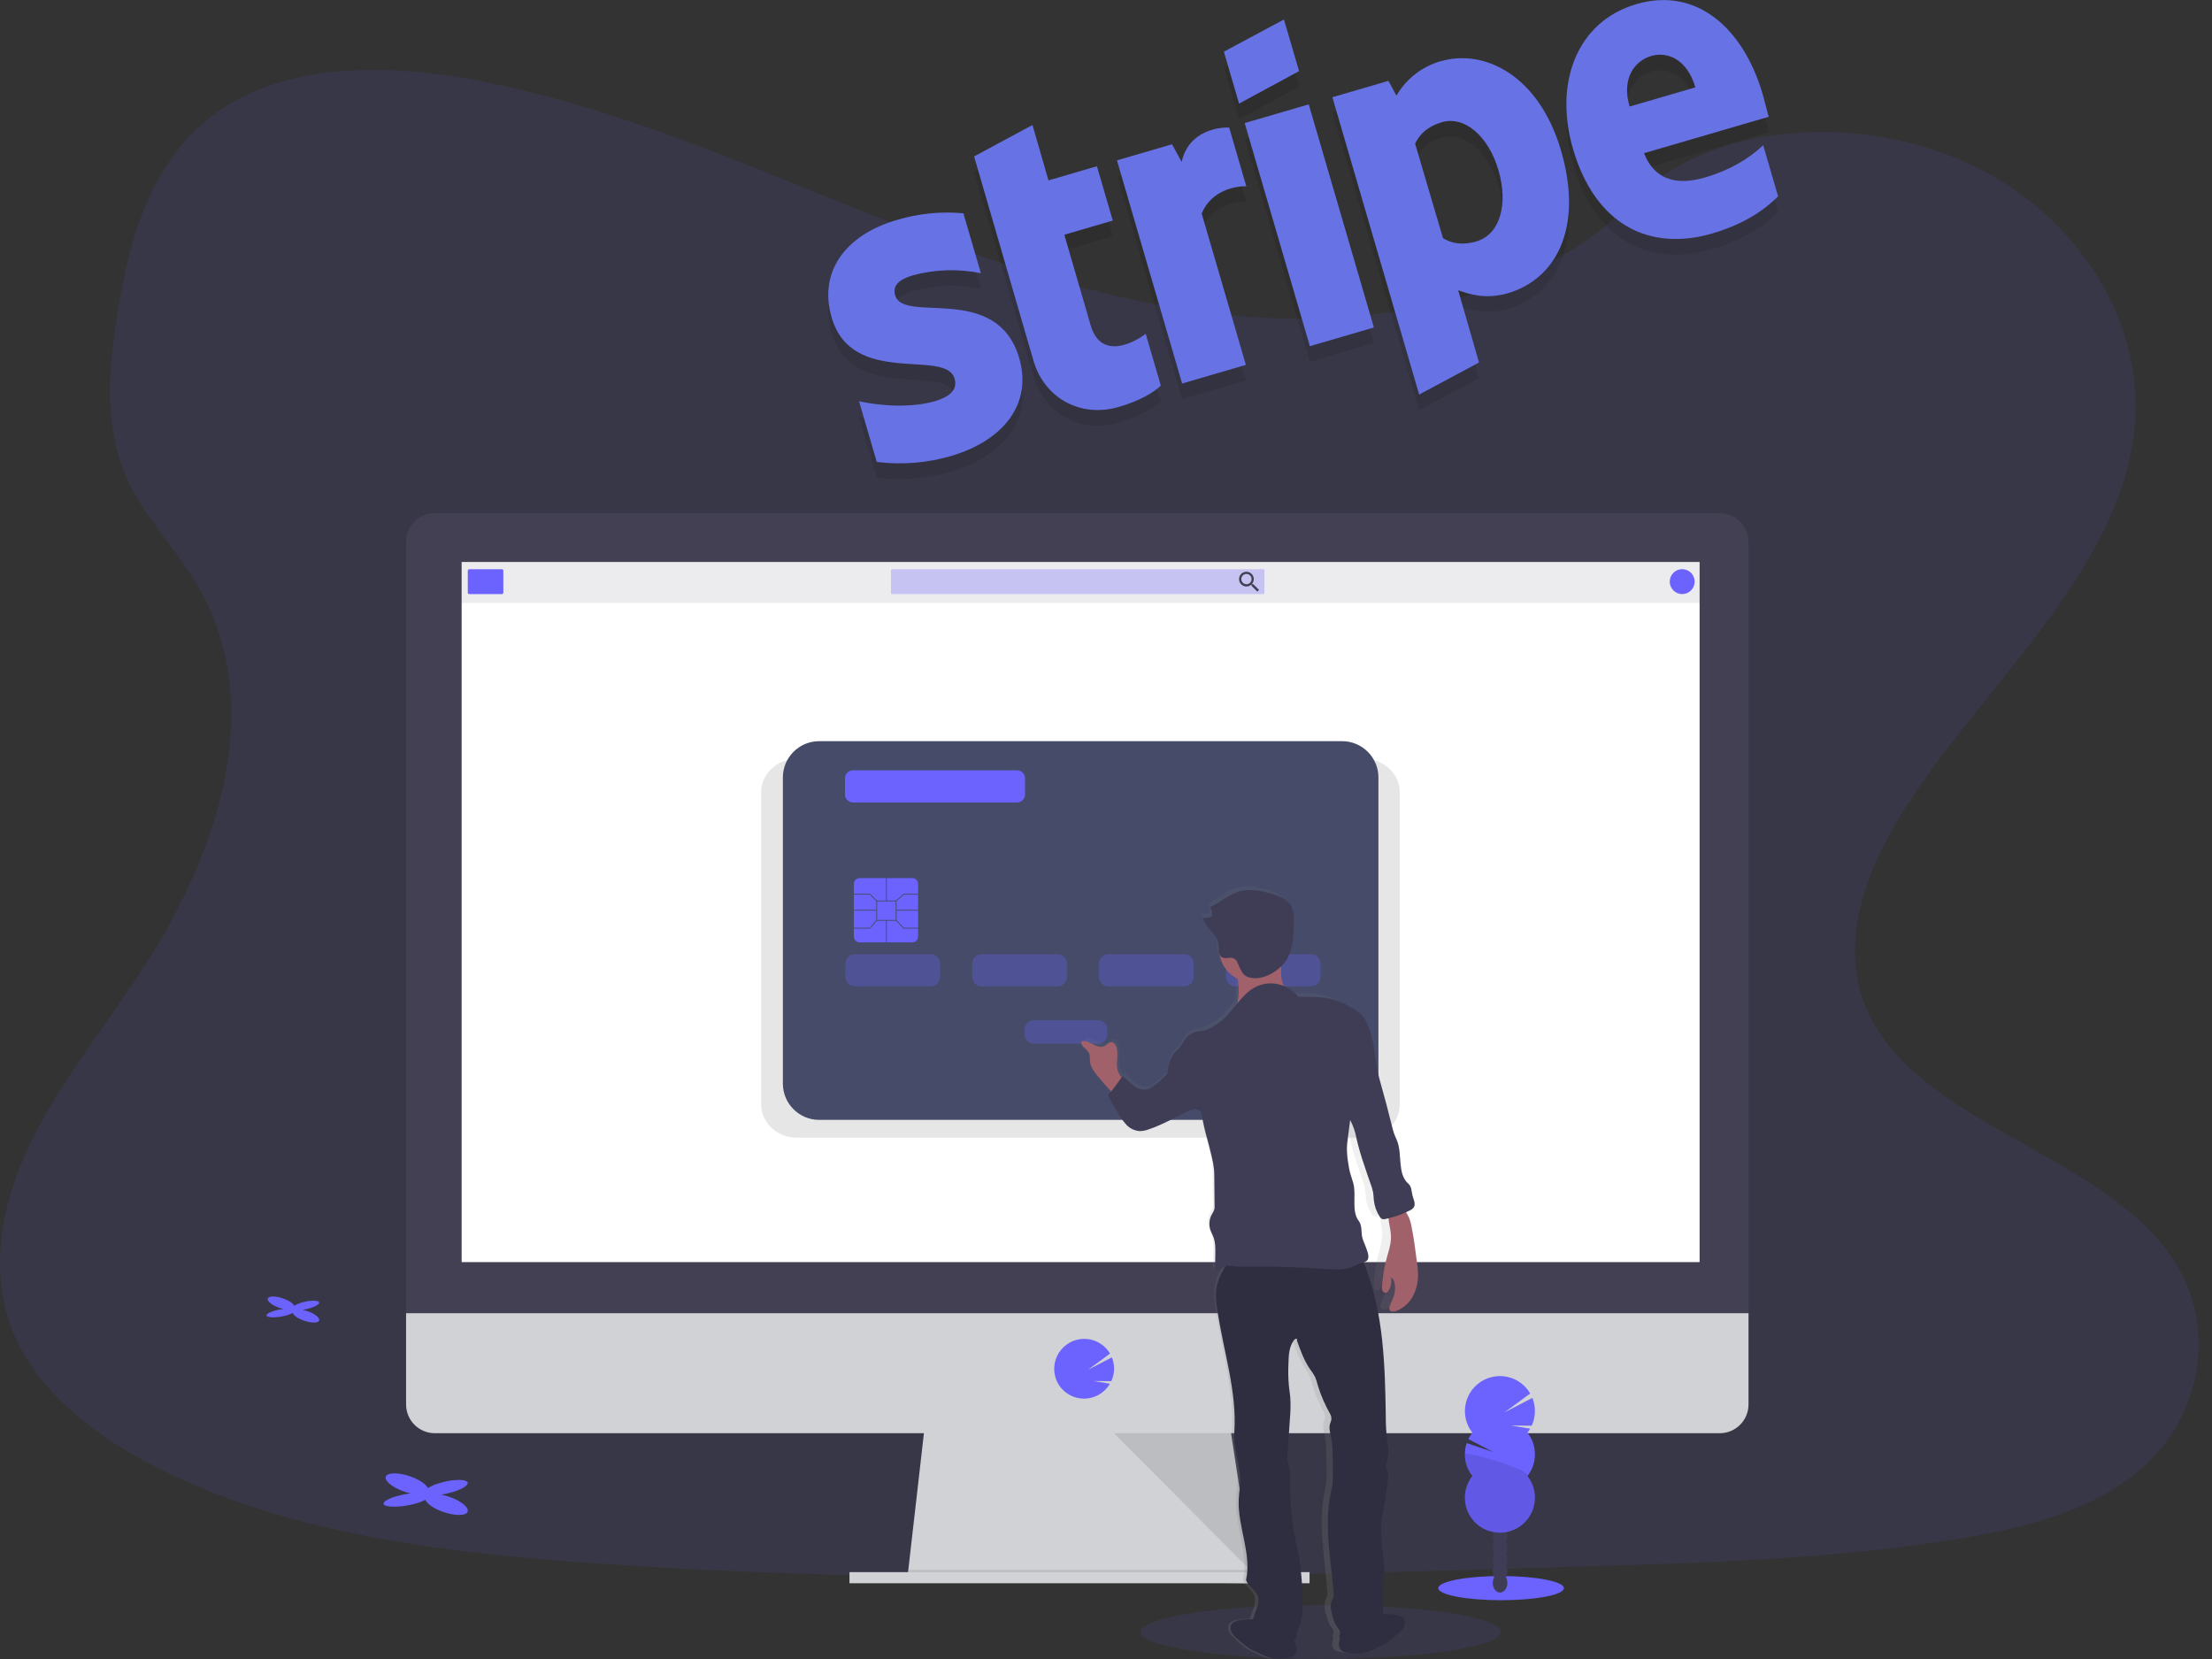 <svg width="120" height="90" viewBox="0 0 120 90" fill="none" xmlns="http://www.w3.org/2000/svg">
<rect x="0" y="0" width="120" height="90" fill="#333333" stroke="none"/>
<g clip-path="url(#clip0)">
<path opacity="0.1" d="M69.302 17.275C61.656 17.004 54.372 14.475 47.418 11.708C40.464 8.942 33.574 5.875 26.112 4.409C21.311 3.466 15.821 3.333 11.953 5.969C8.23 8.503 7.028 12.887 6.382 16.947C5.895 20.008 5.609 23.223 6.941 26.085C7.867 28.073 9.511 29.743 10.648 31.646C14.601 38.27 11.809 46.438 7.521 52.905C5.515 55.939 3.179 58.833 1.629 62.062C0.078 65.291 -0.64 68.992 0.717 72.286C2.062 75.552 5.267 78.004 8.739 79.729C15.791 83.234 24.102 84.237 32.205 84.804C50.144 86.062 68.178 85.517 86.164 84.972C92.82 84.77 99.505 84.566 106.054 83.511C109.689 82.925 113.443 81.997 116.082 79.752C119.433 76.902 120.264 72.082 118.018 68.511C114.255 62.522 103.84 61.036 101.207 54.606C99.758 51.067 101.246 47.126 103.352 43.839C107.87 36.799 115.442 30.623 115.841 22.575C116.116 17.048 112.475 11.513 106.847 8.898C100.946 6.154 92.766 6.502 88.412 11.039C83.93 15.718 76.054 17.516 69.302 17.275Z" fill="#6C63FF"/>
<path opacity="0.1" d="M48.562 16.872C48.404 16.333 48.786 15.996 49.519 15.782C50.725 15.457 51.99 15.417 53.213 15.666L52.263 12.415C51.046 12.302 49.818 12.426 48.647 12.78C45.839 13.599 44.399 15.611 45.114 18.058C46.224 21.883 51.301 19.735 51.784 21.381C51.97 22.014 51.478 22.387 50.703 22.613C49.555 22.948 47.95 22.906 46.602 22.613L47.564 25.905C48.909 26.073 50.273 25.965 51.575 25.588C54.453 24.744 56.015 22.745 55.292 20.269C54.075 16.152 49.019 18.423 48.566 16.873L48.562 16.872ZM56.012 7.626L52.845 9.33L56.066 20.414C56.664 22.462 58.639 23.521 60.687 22.923C61.822 22.593 62.587 22.143 62.974 21.762L62.155 18.954C61.765 19.263 59.764 20.537 59.167 18.489L57.74 13.579L60.368 12.812L59.508 9.864L56.879 10.632L56.012 7.626ZM64.104 9.631L63.583 8.672L60.595 9.545L64.129 21.651L67.588 20.641L65.193 12.437C65.698 11.133 67.138 10.923 67.611 10.951L66.683 7.768C66.192 7.731 64.484 7.9 64.104 9.632V9.631ZM67.526 7.52L70.999 6.507L74.533 18.611L71.06 19.625L67.526 7.527V7.52ZM67.22 6.464L70.474 4.704L69.654 1.901L66.395 3.648L67.22 6.472V6.464ZM78.151 4.164C77.141 4.455 76.282 5.126 75.755 6.036L75.324 5.23L72.281 6.119L76.99 22.249L80.235 20.511L79.106 16.591C79.709 16.803 80.592 17.104 81.809 16.749C84.285 16.026 85.959 13.371 84.679 8.989C83.493 4.978 80.573 3.462 78.151 4.169V4.164ZM80.104 13.939C79.288 14.178 78.719 14.029 78.282 13.766L76.769 8.637C77.012 8.131 77.429 7.709 78.219 7.476C79.477 7.107 80.761 8.264 81.29 10.077C81.831 11.93 81.377 13.56 80.104 13.936V13.939ZM95.621 5.944C94.587 2.403 92.055 0.109 88.777 1.066C85.498 2.024 84.307 5.404 85.333 8.918C86.549 13.079 89.512 14.494 92.89 13.509C94.537 13.029 95.673 12.291 96.46 11.491L95.653 8.724C94.849 9.47 93.858 10.075 92.486 10.475C91.144 10.866 89.817 10.744 89.188 9.155L95.951 7.18C95.899 7.001 95.716 6.273 95.62 5.941L95.621 5.944ZM88.403 6.625C87.946 5.062 88.711 4.133 89.583 3.88C90.427 3.634 91.516 4.022 91.972 5.585L88.403 6.625Z" fill="black"/>
<path d="M48.562 16.028C48.404 15.489 48.786 15.152 49.519 14.937C50.725 14.612 51.99 14.572 53.213 14.821L52.263 11.57C51.046 11.458 49.818 11.582 48.647 11.935C45.839 12.755 44.399 14.766 45.114 17.213C46.224 21.039 51.301 18.891 51.784 20.536C51.97 21.169 51.478 21.542 50.703 21.768C49.555 22.104 47.95 22.061 46.602 21.768L47.564 25.06C48.909 25.228 50.273 25.12 51.575 24.744C54.453 23.899 56.015 21.901 55.292 19.425C54.075 15.308 49.019 17.578 48.566 16.029L48.562 16.028ZM56.012 6.781L52.845 8.486L56.066 19.569C56.664 21.617 58.639 22.677 60.687 22.078C61.822 21.748 62.587 21.298 62.974 20.917L62.155 18.109C61.765 18.419 59.764 19.693 59.167 17.645L57.74 12.735L60.368 11.967L59.508 9.02L56.879 9.787L56.012 6.781ZM64.104 8.787L63.583 7.827L60.595 8.7L64.129 20.806L67.588 19.796L65.193 11.592C65.698 10.289 67.138 10.079 67.611 10.106L66.683 6.924C66.192 6.887 64.484 7.056 64.104 8.788V8.787ZM67.526 6.676L70.999 5.662L74.533 17.766L71.06 18.781L67.526 6.683V6.676ZM67.22 5.62L70.474 3.859L69.654 1.057L66.395 2.804L67.22 5.627V5.62ZM78.151 3.32C77.141 3.611 76.282 4.281 75.755 5.191L75.324 4.386L72.281 5.275L76.99 21.405L80.235 19.666L79.106 15.747C79.709 15.958 80.592 16.259 81.809 15.904C84.285 15.181 85.959 12.527 84.679 8.145C83.493 4.134 80.573 2.618 78.151 3.324V3.32ZM80.104 13.094C79.288 13.333 78.719 13.184 78.282 12.921L76.769 7.792C77.012 7.287 77.429 6.864 78.219 6.631C79.477 6.263 80.761 7.42 81.29 9.232C81.831 11.086 81.377 12.716 80.104 13.091V13.094ZM95.621 5.1C94.587 1.558 92.055 -0.736 88.777 0.222C85.498 1.179 84.307 4.559 85.333 8.073C86.549 12.234 89.512 13.65 92.89 12.665C94.537 12.184 95.673 11.447 96.46 10.647L95.653 7.88C94.849 8.625 93.858 9.231 92.486 9.63C91.144 10.022 89.817 9.899 89.188 8.311L95.951 6.336C95.899 6.156 95.716 5.429 95.62 5.096L95.621 5.1ZM88.403 5.78C87.946 4.217 88.711 3.288 89.583 3.036C90.427 2.79 91.516 3.177 91.972 4.741L88.403 5.78Z" fill="#6772E5"/>
<path opacity="0.1" d="M71.655 89.999C77.051 89.999 81.425 89.343 81.425 88.534C81.425 87.725 77.051 87.069 71.655 87.069C66.26 87.069 61.886 87.725 61.886 88.534C61.886 89.343 66.26 89.999 71.655 89.999Z" fill="#6C63FF"/>
<path d="M68.028 85.891L49.219 85.65L49.275 85.168L50.184 77.21H66.703L67.918 85.168L68.01 85.77L68.028 85.891Z" fill="#D0D2D5"/>
<path opacity="0.1" d="M68.01 85.77H58.624L49.219 85.65L49.275 85.168H67.918L68.01 85.77Z" fill="black"/>
<path d="M71.043 85.288H46.084V85.891H71.043V85.288Z" fill="#D0D2D5"/>
<path d="M94.856 29.413C94.857 29.207 94.817 29.003 94.739 28.812C94.661 28.621 94.547 28.447 94.402 28.301C94.257 28.154 94.084 28.038 93.894 27.958C93.704 27.878 93.5 27.836 93.293 27.835H23.592C23.176 27.838 22.777 28.005 22.484 28.301C22.191 28.597 22.028 28.997 22.03 29.413V71.664H94.856V29.413Z" fill="#444053"/>
<path d="M22.03 71.242V76.19C22.03 76.604 22.194 77.002 22.487 77.295C22.78 77.588 23.178 77.752 23.592 77.752H93.293C93.499 77.752 93.702 77.712 93.891 77.634C94.081 77.555 94.253 77.44 94.398 77.295C94.543 77.15 94.659 76.978 94.737 76.788C94.816 76.598 94.856 76.395 94.856 76.19V71.242H22.03Z" fill="#D0D2D5"/>
<path d="M92.203 30.488H25.044V68.469H92.203V30.488Z" fill="white"/>
<path d="M58.805 75.876C59.051 75.876 59.295 75.82 59.517 75.712C59.738 75.604 59.933 75.448 60.085 75.254C60.132 75.195 60.174 75.132 60.212 75.067L59.323 74.919L60.289 74.927C60.382 74.725 60.432 74.507 60.437 74.285C60.443 74.063 60.403 73.842 60.319 73.637L59.024 74.309L60.219 73.431C60.106 73.24 59.955 73.074 59.775 72.944C59.596 72.813 59.391 72.721 59.175 72.672C58.958 72.624 58.734 72.62 58.516 72.661C58.297 72.703 58.09 72.788 57.906 72.913C57.722 73.037 57.566 73.198 57.447 73.385C57.327 73.572 57.247 73.782 57.212 74.001C57.177 74.22 57.186 74.444 57.241 74.66C57.295 74.875 57.393 75.077 57.529 75.253C57.681 75.446 57.874 75.603 58.095 75.71C58.316 75.818 58.559 75.875 58.805 75.876Z" fill="#6C63FF"/>
<path opacity="0.1" d="M60.432 77.752L67.936 85.288L66.785 77.752H60.432Z" fill="black"/>
<path opacity="0.1" d="M92.223 30.492H24.992V32.711H92.223V30.492Z" fill="#444053"/>
<path d="M27.224 30.879H25.459C25.414 30.879 25.377 30.916 25.377 30.961V32.146C25.377 32.192 25.414 32.229 25.459 32.229H27.224C27.27 32.229 27.306 32.192 27.306 32.146V30.961C27.306 30.916 27.27 30.879 27.224 30.879Z" fill="#6C63FF"/>
<path opacity="0.3" d="M68.53 30.879H48.396C48.362 30.879 48.335 30.906 48.335 30.94V32.167C48.335 32.201 48.362 32.229 48.396 32.229H68.53C68.564 32.229 68.591 32.201 68.591 32.167V30.94C68.591 30.906 68.564 30.879 68.53 30.879Z" fill="#6C63FF"/>
<path d="M67.989 31.692H67.94L67.922 31.678C67.983 31.604 68.017 31.511 68.018 31.415C68.017 31.336 67.993 31.258 67.949 31.193C67.905 31.127 67.842 31.076 67.769 31.047C67.696 31.017 67.615 31.009 67.538 31.025C67.46 31.041 67.389 31.079 67.333 31.136C67.278 31.192 67.24 31.263 67.225 31.341C67.21 31.419 67.218 31.499 67.249 31.572C67.28 31.645 67.331 31.707 67.397 31.751C67.463 31.794 67.541 31.817 67.62 31.817C67.715 31.816 67.808 31.782 67.882 31.721L67.9 31.736V31.785L68.209 32.095L68.301 32.002L67.989 31.692ZM67.62 31.692C67.565 31.693 67.511 31.676 67.465 31.646C67.419 31.615 67.383 31.572 67.362 31.521C67.34 31.47 67.335 31.414 67.345 31.36C67.356 31.305 67.383 31.256 67.422 31.217C67.461 31.178 67.51 31.151 67.565 31.14C67.619 31.13 67.675 31.135 67.726 31.157C67.777 31.178 67.82 31.214 67.851 31.26C67.882 31.306 67.898 31.36 67.897 31.415C67.898 31.451 67.891 31.488 67.877 31.521C67.863 31.555 67.843 31.586 67.817 31.612C67.791 31.638 67.76 31.658 67.726 31.672C67.693 31.686 67.656 31.693 67.62 31.692Z" fill="#444053"/>
<path d="M91.258 32.229C91.631 32.229 91.934 31.926 91.934 31.553C91.934 31.18 91.631 30.877 91.258 30.877C90.885 30.877 90.583 31.18 90.583 31.553C90.583 31.926 90.885 32.229 91.258 32.229Z" fill="#6C63FF"/>
<path opacity="0.1" d="M74.005 41.173H43.224C42.157 41.173 41.293 41.979 41.293 42.973V59.917C41.293 60.912 42.157 61.718 43.224 61.718H74.005C75.071 61.718 75.936 60.912 75.936 59.917V42.973C75.936 41.979 75.071 41.173 74.005 41.173Z" fill="black"/>
<path d="M72.808 40.208H44.441C43.352 40.208 42.47 41.09 42.47 42.178V58.783C42.47 59.871 43.352 60.753 44.441 60.753H72.808C73.896 60.753 74.779 59.871 74.779 58.783V42.178C74.779 41.09 73.896 40.208 72.808 40.208Z" fill="#454B69"/>
<path opacity="0.3" d="M50.493 51.764H46.37C46.09 51.764 45.863 51.991 45.863 52.271V53C45.863 53.28 46.09 53.507 46.37 53.507H50.493C50.773 53.507 51 53.28 51 53V52.271C51 51.991 50.773 51.764 50.493 51.764Z" fill="#6C63FF"/>
<path opacity="0.3" d="M57.372 51.764H53.249C52.969 51.764 52.743 51.991 52.743 52.271V53C52.743 53.28 52.969 53.507 53.249 53.507H57.372C57.652 53.507 57.879 53.28 57.879 53V52.271C57.879 51.991 57.652 51.764 57.372 51.764Z" fill="#6C63FF"/>
<path opacity="0.3" d="M59.573 55.341H56.092C55.812 55.341 55.585 55.568 55.585 55.848V56.118C55.585 56.398 55.812 56.625 56.092 56.625H59.573C59.853 56.625 60.08 56.398 60.08 56.118V55.848C60.08 55.568 59.853 55.341 59.573 55.341Z" fill="#6C63FF"/>
<path opacity="0.3" d="M64.251 51.764H60.128C59.849 51.764 59.622 51.991 59.622 52.271V53C59.622 53.28 59.849 53.507 60.128 53.507H64.251C64.531 53.507 64.758 53.28 64.758 53V52.271C64.758 51.991 64.531 51.764 64.251 51.764Z" fill="#6C63FF"/>
<path opacity="0.3" d="M71.131 51.764H67.007C66.728 51.764 66.501 51.991 66.501 52.271V53C66.501 53.28 66.728 53.507 67.007 53.507H71.131C71.41 53.507 71.637 53.28 71.637 53V52.271C71.637 51.991 71.41 51.764 71.131 51.764Z" fill="#6C63FF"/>
<path d="M49.496 47.637H46.633C46.461 47.637 46.322 47.776 46.322 47.948V50.811C46.322 50.983 46.461 51.122 46.633 51.122H49.496C49.668 51.122 49.807 50.983 49.807 50.811V47.948C49.807 47.776 49.668 47.637 49.496 47.637Z" fill="#6C63FF"/>
<path d="M48.638 49.953H47.538V48.853H48.638V49.953ZM47.582 49.907H48.591V48.898H47.582V49.907Z" fill="#454B69"/>
<path d="M48.11 47.637H48.064V48.875H48.11V47.637Z" fill="#454B69"/>
<path d="M48.11 49.929H48.064V51.122H48.11V49.929Z" fill="#454B69"/>
<path d="M47.56 49.356H46.322V49.402H47.56V49.356Z" fill="#454B69"/>
<path d="M49.808 49.356H48.615V49.402H49.808V49.356Z" fill="#454B69"/>
<path d="M47.544 48.892L47.184 48.534H46.322V48.487H47.203L47.577 48.859L47.544 48.892Z" fill="#454B69"/>
<path d="M48.63 48.892L48.599 48.858L49.019 48.487H49.807V48.534H49.036L48.63 48.892Z" fill="#454B69"/>
<path d="M47.204 50.376H46.322V50.33H47.183L47.543 49.915L47.578 49.945L47.204 50.376Z" fill="#454B69"/>
<path d="M49.807 50.376H49.017L48.598 49.946L48.631 49.914L49.038 50.33H49.807V50.376Z" fill="#454B69"/>
<path d="M55.176 41.79H46.273C46.034 41.79 45.84 41.984 45.84 42.223V43.1C45.84 43.339 46.034 43.533 46.273 43.533H55.176C55.415 43.533 55.608 43.339 55.608 43.1V42.223C55.608 41.984 55.415 41.79 55.176 41.79Z" fill="#6C63FF"/>
<path d="M76.401 68.929C76.395 68.747 76.373 68.566 76.35 68.385C76.269 67.707 76.186 67.03 76.054 66.362C76.031 66.231 75.995 66.103 75.948 65.979C75.901 65.862 75.835 65.754 75.786 65.638C75.786 65.634 75.786 65.63 75.786 65.626C75.847 65.596 75.907 65.567 75.966 65.535C76.009 65.513 76.05 65.488 76.089 65.46C76.128 65.432 76.16 65.396 76.185 65.354C76.29 65.169 76.172 64.932 76.118 64.721C76.061 64.494 76.074 64.222 75.907 64.07C75.312 63.542 75.607 62.465 75.31 61.709C75.257 61.578 75.197 61.448 75.151 61.313C75.117 61.207 75.092 61.102 75.067 60.996C74.856 60.116 74.633 59.241 74.4 58.369C74.154 57.465 74.18 56.523 73.872 55.641C73.814 55.458 73.738 55.281 73.645 55.113C73.542 54.938 73.402 54.787 73.235 54.671C72.786 54.361 72.333 54.096 71.805 53.983C71.277 53.87 70.707 53.888 70.169 53.89C69.976 53.622 69.711 53.416 69.405 53.294L69.395 53.266C69.352 53.159 69.319 53.049 69.296 52.936C69.279 52.824 69.27 52.711 69.27 52.598C69.27 52.477 69.264 52.354 69.261 52.233L69.291 52.204C69.361 52.13 69.426 52.05 69.485 51.966C69.541 51.886 69.591 51.801 69.633 51.713C69.68 51.613 69.72 51.51 69.753 51.404C69.817 51.19 69.861 50.971 69.883 50.748C69.911 50.488 69.92 50.221 69.927 49.96C69.927 49.907 69.927 49.854 69.927 49.801V49.761C69.927 49.719 69.927 49.678 69.927 49.637V49.623C69.936 49.354 69.868 49.087 69.731 48.855C69.54 48.57 69.213 48.433 68.897 48.319C68.264 48.099 67.568 47.954 66.942 48.19C66.445 48.378 66.048 48.787 65.557 48.995C65.569 49.014 65.579 49.033 65.588 49.053C65.588 49.056 65.588 49.059 65.588 49.062C65.596 49.081 65.604 49.099 65.61 49.118C65.626 49.16 65.638 49.205 65.645 49.25C65.659 49.335 65.659 49.422 65.645 49.507C65.497 49.574 65.333 49.598 65.172 49.577C65.233 49.776 65.334 49.96 65.47 50.117C65.513 50.172 65.558 50.223 65.602 50.281L65.668 50.363C65.781 50.496 65.873 50.645 65.942 50.806C65.966 50.869 65.984 50.935 65.993 51.003C66.013 51.137 66.008 51.291 66.026 51.425C66.033 51.483 66.047 51.539 66.069 51.593C66.11 51.871 66.216 52.136 66.379 52.364C66.542 52.593 66.757 52.78 67.007 52.909C67.075 53.327 67.075 53.752 67.007 54.17C67.007 54.193 66.998 54.216 66.993 54.239C66.706 54.601 66.43 54.983 66.077 55.266C65.916 55.392 65.744 55.503 65.562 55.598C65.456 55.659 65.342 55.706 65.224 55.738C65.091 55.769 64.951 55.765 64.819 55.797C64.564 55.878 64.35 56.053 64.219 56.286C64.152 56.409 64.078 56.528 63.997 56.643C63.923 56.735 63.83 56.81 63.752 56.897C63.469 57.214 63.392 57.672 63.33 58.101C63.11 58.344 62.869 58.566 62.609 58.767C62.528 58.831 62.437 58.883 62.341 58.922C62.092 59.005 61.818 58.899 61.602 58.738C61.386 58.578 61.217 58.367 61.008 58.202L60.953 58.283C60.937 58.268 60.923 58.251 60.91 58.234C60.824 58.113 60.764 57.975 60.735 57.83C60.659 57.441 60.803 57.024 60.691 56.645C60.65 56.508 60.551 56.366 60.413 56.369C60.276 56.373 60.191 56.51 60.072 56.574C59.883 56.68 59.65 56.584 59.462 56.479C59.275 56.375 59.06 56.258 58.854 56.32C58.85 56.388 58.863 56.456 58.89 56.518C58.917 56.581 58.959 56.636 59.012 56.679C59.118 56.763 59.205 56.868 59.267 56.988C59.298 57.119 59.31 57.254 59.302 57.388C59.323 57.696 59.513 57.961 59.697 58.202C59.925 58.494 60.163 58.778 60.412 59.053C60.383 59.105 60.336 59.146 60.279 59.168C60.265 59.218 60.265 59.271 60.279 59.321C60.29 59.355 60.303 59.389 60.319 59.421C60.344 59.471 60.373 59.519 60.399 59.565L60.769 60.216L60.829 60.322C60.855 60.366 60.88 60.408 60.906 60.451C60.994 60.603 61.097 60.745 61.216 60.873C61.275 60.935 61.34 60.991 61.41 61.04C61.456 61.073 61.504 61.102 61.554 61.127C61.625 61.163 61.7 61.189 61.778 61.204C61.816 61.212 61.855 61.217 61.894 61.219C61.935 61.222 61.975 61.222 62.016 61.219C62.138 61.202 62.257 61.171 62.371 61.127C63.078 60.879 63.726 60.483 64.397 60.146C64.49 60.095 64.589 60.056 64.692 60.032C64.726 60.026 64.762 60.023 64.797 60.024C64.833 60.025 64.869 60.031 64.903 60.042C64.936 60.053 64.969 60.069 64.998 60.089C65.057 60.129 65.098 60.19 65.113 60.26C65.133 60.366 65.152 60.464 65.171 60.565C65.19 60.667 65.211 60.768 65.232 60.869C65.274 61.071 65.32 61.273 65.373 61.472C65.401 61.578 65.428 61.69 65.456 61.799C65.523 62.067 65.59 62.338 65.651 62.608C65.67 62.692 65.688 62.778 65.705 62.862C65.736 63.012 65.759 63.164 65.773 63.317C65.773 63.321 65.773 63.324 65.773 63.328C65.783 63.461 65.784 63.593 65.785 63.726V64.143L65.796 65.373C65.796 65.551 65.701 65.662 65.626 65.821C65.611 65.854 65.597 65.888 65.586 65.921C65.572 65.964 65.56 66.008 65.551 66.052C65.551 66.066 65.545 66.081 65.542 66.094C65.54 66.108 65.542 66.127 65.536 66.143C65.53 66.159 65.536 66.175 65.531 66.189C65.526 66.204 65.531 66.221 65.531 66.236C65.531 66.251 65.531 66.27 65.531 66.287C65.531 66.303 65.531 66.316 65.531 66.33C65.531 66.344 65.531 66.367 65.531 66.385C65.531 66.403 65.531 66.411 65.531 66.424C65.531 66.436 65.538 66.465 65.541 66.486L65.548 66.518C65.555 66.548 65.562 66.579 65.573 66.609C65.594 66.673 65.621 66.735 65.648 66.796C65.675 66.858 65.703 66.92 65.726 66.983C65.741 67.023 65.754 67.064 65.764 67.106C65.767 67.115 65.769 67.124 65.77 67.134C65.779 67.167 65.786 67.2 65.793 67.233V67.257C65.799 67.293 65.804 67.329 65.808 67.362C65.809 67.366 65.809 67.371 65.808 67.375C65.808 67.416 65.817 67.457 65.819 67.498C65.829 67.648 65.826 67.801 65.819 67.952L65.806 68.704V68.727C65.805 68.75 65.81 68.774 65.821 68.794C65.829 68.806 65.839 68.816 65.852 68.823C65.864 68.829 65.878 68.833 65.892 68.832C65.945 68.829 65.996 68.809 66.039 68.775L66.374 68.532H66.395C66.13 68.966 65.918 69.444 65.877 69.954C65.861 70.29 65.883 70.628 65.942 70.96C66.251 73.176 66.979 75.413 66.826 77.651C66.766 78.532 67.131 79.391 67.129 80.274C67.129 80.617 67.071 80.957 67.056 81.299C66.992 82.768 67.741 84.254 67.436 85.69C67.542 86.047 67.942 86.237 68.055 86.591C68.15 86.892 68.013 87.212 67.902 87.507C67.862 87.609 67.831 87.715 67.81 87.823C67.503 87.823 67.162 87.83 66.957 87.915C66.9 87.934 66.845 87.956 66.791 87.983C66.602 88.096 66.59 88.405 66.709 88.592C66.828 88.779 67.498 89.375 67.695 89.473L68.124 89.684C68.355 89.815 68.604 89.909 68.863 89.963C69.081 89.987 69.302 89.983 69.519 89.95C69.687 89.932 69.872 89.905 69.981 89.768C70.134 89.573 70.056 89.258 69.952 88.977C69.99 88.946 70.02 88.906 70.038 88.86C70.057 88.786 70.066 88.711 70.067 88.635C70.098 88.488 70.148 88.346 70.216 88.213C70.393 87.783 70.385 87.3 70.375 86.832C70.377 86.072 70.325 85.312 70.219 84.559C70.166 84.243 70.094 83.926 70.033 83.609C69.808 82.463 69.711 81.294 69.745 80.126C69.749 79.842 69.709 79.56 69.627 79.288C69.593 79.131 69.584 78.97 69.6 78.81L69.727 76.877C69.763 76.484 69.769 76.089 69.745 75.695C69.727 75.484 69.692 75.273 69.671 75.061C69.639 74.659 69.632 74.255 69.651 73.852C69.662 73.418 69.682 72.952 69.93 72.604C69.943 72.582 69.96 72.562 69.98 72.546C70.001 72.531 70.024 72.519 70.049 72.512C70.099 72.505 70.114 72.573 70.095 72.618C70.121 72.698 70.149 72.777 70.176 72.857C70.185 72.881 70.192 72.903 70.201 72.925C70.214 72.966 70.229 73.007 70.244 73.049C70.259 73.09 70.265 73.106 70.275 73.134L70.316 73.24C70.327 73.271 70.34 73.302 70.352 73.332C70.363 73.363 70.378 73.399 70.392 73.432C70.406 73.464 70.419 73.497 70.434 73.53C70.449 73.563 70.459 73.59 70.473 73.621L70.524 73.726C70.536 73.753 70.549 73.78 70.563 73.806C70.576 73.833 70.604 73.883 70.625 73.921C70.637 73.944 70.648 73.966 70.661 73.987C70.695 74.046 70.73 74.103 70.766 74.16C70.838 74.266 70.915 74.371 70.978 74.484C71 74.521 71.019 74.56 71.037 74.599C71.095 74.745 71.141 74.895 71.175 75.049C71.212 75.188 71.255 75.324 71.303 75.458C71.35 75.592 71.408 75.727 71.46 75.857C71.489 75.923 71.518 75.988 71.548 76.053C71.636 76.248 71.732 76.44 71.829 76.63C71.847 76.664 71.86 76.699 71.87 76.736C71.874 76.753 71.878 76.771 71.881 76.789C71.885 76.825 71.885 76.86 71.881 76.895C71.88 76.917 71.877 76.939 71.873 76.96C71.866 76.993 71.857 77.025 71.844 77.055C71.714 77.352 71.819 77.644 71.876 77.936C71.926 78.243 71.95 78.554 71.948 78.865C71.948 78.97 71.948 79.076 71.957 79.174C71.957 79.303 71.957 79.43 71.965 79.559C71.972 79.688 71.965 79.836 71.972 79.974C71.974 80.113 71.969 80.251 71.955 80.389C71.955 80.438 71.942 80.485 71.935 80.532C71.912 80.675 71.879 80.816 71.85 80.955C71.745 81.511 71.696 82.077 71.705 82.644C71.705 82.871 71.712 83.099 71.727 83.327C71.74 83.556 71.758 83.784 71.778 84.013C71.788 84.138 71.801 84.264 71.814 84.389C71.835 84.607 71.858 84.824 71.881 85.042C71.904 85.259 71.93 85.499 71.952 85.726C71.974 85.953 71.994 86.18 72.01 86.406C72.02 86.518 71.996 86.63 71.942 86.729C71.921 86.768 71.903 86.809 71.89 86.851C71.88 86.88 71.872 86.91 71.866 86.941C71.86 86.976 71.856 87.011 71.854 87.046C71.851 87.121 71.855 87.195 71.866 87.268C71.872 87.305 71.878 87.34 71.885 87.374C71.901 87.447 71.92 87.519 71.939 87.591C71.983 87.79 72.054 87.982 72.15 88.161C72.171 88.198 72.194 88.233 72.22 88.267C72.227 88.277 72.236 88.287 72.244 88.297C72.266 88.323 72.286 88.349 72.304 88.377C72.313 88.391 72.32 88.404 72.327 88.419C72.348 88.477 72.353 88.54 72.339 88.601C72.328 88.665 72.305 88.728 72.289 88.788L72.344 88.796C72.266 89.039 72.231 89.29 72.36 89.453C72.466 89.59 72.655 89.618 72.823 89.636C73.04 89.669 73.26 89.674 73.478 89.649C73.737 89.595 73.987 89.501 74.217 89.371L74.647 89.16C74.843 89.061 75.512 88.469 75.632 88.277C75.751 88.085 75.737 87.782 75.55 87.669C75.497 87.642 75.442 87.619 75.385 87.601C75.195 87.521 74.887 87.514 74.6 87.51C74.585 87.404 74.577 87.289 74.573 87.18C74.554 86.776 74.561 86.372 74.596 85.969C74.62 85.683 74.657 85.398 74.654 85.112C74.654 84.729 74.575 84.352 74.534 83.972C74.493 83.591 74.488 83.22 74.482 82.844C74.473 82.291 74.635 81.764 74.706 81.218L74.829 80.256C74.85 80.139 74.853 80.02 74.838 79.902C74.819 79.797 74.77 79.691 74.75 79.586C74.707 79.346 74.816 79.109 74.849 78.867C74.888 78.589 74.828 78.307 74.789 78.029C74.738 77.589 74.714 77.146 74.716 76.703C74.678 73.98 74.601 71.195 73.681 68.647C73.644 68.541 73.604 68.436 73.563 68.338C73.581 68.332 73.6 68.326 73.618 68.32C73.646 68.309 73.674 68.295 73.699 68.277C73.71 68.27 73.721 68.263 73.731 68.254C73.76 68.225 73.781 68.188 73.793 68.148C73.805 68.11 73.812 68.07 73.812 68.029C73.811 67.958 73.8 67.887 73.781 67.818L73.769 67.775C73.747 67.703 73.724 67.632 73.7 67.564C73.677 67.495 73.651 67.429 73.625 67.361C73.57 67.236 73.525 67.106 73.492 66.974C73.427 66.674 73.492 66.328 73.311 66.084C72.912 65.537 73.194 64.697 73.028 64.031C72.973 63.82 72.892 63.608 72.842 63.397C72.81 63.262 72.79 63.124 72.77 62.986C72.717 62.687 72.691 62.384 72.692 62.08C72.692 61.928 72.715 61.776 72.733 61.625L72.86 60.578C73.001 60.849 73.102 61.139 73.159 61.439C73.169 61.483 73.177 61.525 73.187 61.568C73.301 62.085 73.442 62.595 73.609 63.097C73.705 63.4 73.8 63.701 73.904 64.001C73.934 64.087 73.964 64.173 73.991 64.261C74.018 64.348 74.039 64.438 74.055 64.528C74.066 64.6 74.072 64.674 74.077 64.746C74.082 64.819 74.086 64.894 74.094 64.967C74.128 65.279 74.233 65.579 74.4 65.844C74.405 65.851 74.41 65.858 74.415 65.865C74.443 65.917 74.489 65.956 74.543 65.977C74.581 65.985 74.62 65.985 74.658 65.977H74.665C74.721 65.966 74.777 65.953 74.832 65.939C74.84 65.938 74.848 65.936 74.856 65.933C74.881 66.26 74.978 66.586 74.987 66.917C74.997 67.397 74.821 67.857 74.709 68.323C74.615 68.748 74.552 69.179 74.52 69.613C74.506 69.698 74.511 69.787 74.536 69.87C74.548 69.911 74.574 69.946 74.609 69.969C74.644 69.993 74.686 70.004 74.728 70C74.758 69.99 74.785 69.974 74.808 69.953C74.832 69.932 74.851 69.907 74.864 69.879C74.99 69.67 75.032 69.421 74.981 69.183C75.082 69.204 75.133 69.319 75.158 69.424C75.222 69.695 75.206 69.978 75.113 70.241C75.051 70.416 74.955 70.577 74.902 70.758C74.883 70.814 74.883 70.875 74.902 70.931C74.955 71.052 75.122 71.044 75.242 71C75.635 70.839 75.955 70.538 76.138 70.155C76.325 69.774 76.415 69.353 76.401 68.929Z" fill="url(#paint0_linear)"/>
<path d="M70.243 89.777C70.13 89.913 69.937 89.941 69.762 89.959C69.535 89.992 69.306 89.996 69.079 89.972C68.811 89.918 68.552 89.824 68.311 89.695L67.864 89.484C67.66 89.386 66.963 88.797 66.839 88.606C66.714 88.415 66.727 88.114 66.923 88.001C66.979 87.974 67.037 87.952 67.096 87.933C67.426 87.802 68.093 87.869 68.443 87.818C68.617 87.81 68.79 87.851 68.941 87.935C69.288 88.088 69.898 88.21 70.049 88.599C70.166 88.899 70.487 89.481 70.243 89.777Z" fill="#2F2E41"/>
<path d="M72.729 89.488C72.842 89.624 73.035 89.652 73.21 89.67C73.709 89.763 74.225 89.669 74.659 89.405L75.107 89.194C75.312 89.096 76.008 88.507 76.133 88.315C76.258 88.124 76.245 87.823 76.047 87.711C75.992 87.683 75.934 87.661 75.876 87.643C75.546 87.512 74.879 87.579 74.528 87.528C74.354 87.519 74.181 87.56 74.029 87.645C73.684 87.798 73.079 87.92 72.923 88.309C72.803 88.61 72.481 89.192 72.729 89.488Z" fill="#2F2E41"/>
<path d="M73.817 68.144C73.925 68.352 74.019 68.566 74.099 68.786C75.057 71.32 75.138 74.091 75.178 76.801C75.174 77.242 75.199 77.682 75.253 78.12C75.293 78.397 75.358 78.677 75.315 78.954C75.28 79.194 75.167 79.43 75.209 79.668C75.229 79.774 75.28 79.879 75.3 79.985C75.316 80.102 75.313 80.22 75.291 80.336L75.163 81.293C75.089 81.837 74.92 82.361 74.93 82.911C74.936 83.285 74.942 83.66 74.984 84.033C75.045 84.408 75.087 84.787 75.109 85.166C75.109 85.451 75.073 85.735 75.048 86.019C75.012 86.42 75.004 86.823 75.024 87.225C75.038 87.534 75.074 87.858 75.235 88.119C75.05 88.383 74.868 88.619 74.574 88.752C73.975 89.014 73.288 88.925 72.641 88.831C72.677 88.712 72.732 88.577 72.68 88.463C72.65 88.408 72.613 88.357 72.569 88.312C72.429 88.111 72.331 87.883 72.281 87.643C72.203 87.357 72.125 87.05 72.281 86.776C72.336 86.68 72.361 86.57 72.352 86.46C72.218 84.665 71.818 82.803 72.186 81.039C72.225 80.851 72.272 80.663 72.292 80.472C72.312 80.198 72.315 79.922 72.302 79.647L72.307 79.253C72.288 78.845 72.307 78.426 72.222 78.021C72.164 77.732 72.054 77.441 72.189 77.145C72.219 77.078 72.232 77.005 72.228 76.932C72.225 76.859 72.205 76.787 72.169 76.723C71.885 76.225 71.656 75.697 71.487 75.149C71.453 74.996 71.404 74.846 71.344 74.702C71.262 74.549 71.167 74.403 71.061 74.266C70.744 73.8 70.548 73.261 70.36 72.729C70.38 72.679 70.36 72.612 70.313 72.623C70.287 72.629 70.263 72.641 70.242 72.657C70.22 72.672 70.203 72.692 70.189 72.715C69.931 73.061 69.909 73.524 69.898 73.956C69.878 74.358 69.885 74.76 69.919 75.16C69.94 75.371 69.977 75.582 69.996 75.793C70.021 76.185 70.014 76.578 69.977 76.969L69.847 78.884C69.829 79.043 69.838 79.204 69.874 79.36C69.959 79.629 70.001 79.91 69.997 80.193C69.964 81.354 70.066 82.515 70.301 83.653C70.364 83.969 70.439 84.28 70.494 84.595C70.604 85.344 70.658 86.1 70.657 86.856C70.668 87.322 70.676 87.806 70.492 88.229C70.42 88.361 70.367 88.503 70.336 88.651C70.336 88.727 70.326 88.802 70.306 88.875C70.252 89.013 70.095 89.072 69.946 89.104C69.674 89.163 69.394 89.183 69.116 89.163C69.05 89.162 68.986 89.148 68.927 89.121C68.821 89.067 68.768 88.953 68.689 88.867C68.519 88.681 68.236 88.624 68.081 88.426C67.887 88.177 67.968 87.817 68.081 87.524C68.194 87.23 68.339 86.912 68.24 86.613C68.122 86.261 67.712 86.071 67.596 85.716C67.912 84.287 67.133 82.809 67.2 81.347C67.216 81.007 67.275 80.669 67.276 80.328C67.276 79.45 66.899 78.594 66.959 77.718C67.118 75.492 66.359 73.269 66.039 71.06C65.977 70.73 65.954 70.395 65.971 70.06C66.019 69.507 66.275 68.993 66.583 68.532C66.805 68.201 67.071 67.877 67.437 67.723C67.739 67.596 68.077 67.597 68.404 67.599C69.221 67.605 70.038 67.611 70.855 67.626C71.411 67.618 71.967 67.668 72.512 67.774C72.955 67.874 73.368 68.08 73.817 68.144Z" fill="#2F2E41"/>
<g opacity="0.1">
<path opacity="0.1" d="M70.447 72.709C70.474 72.663 70.518 72.63 70.57 72.617C70.623 72.609 70.639 72.677 70.619 72.722C70.807 73.25 70.999 73.794 71.319 74.259C71.425 74.396 71.52 74.542 71.603 74.695C71.663 74.84 71.711 74.99 71.746 75.143C71.915 75.691 72.143 76.218 72.427 76.717C72.462 76.781 72.483 76.852 72.486 76.925C72.49 76.999 72.476 77.072 72.447 77.139C72.312 77.434 72.422 77.726 72.481 78.015C72.562 78.419 72.546 78.838 72.565 79.247C72.565 79.374 72.565 79.502 72.573 79.63C72.586 79.905 72.583 80.181 72.563 80.455C72.541 80.647 72.494 80.834 72.457 81.022C72.09 82.786 72.489 84.645 72.623 86.443C72.632 86.553 72.608 86.663 72.554 86.759C72.393 87.033 72.471 87.34 72.554 87.626C72.602 87.867 72.7 88.095 72.842 88.295C72.883 88.341 72.918 88.392 72.947 88.446C72.999 88.56 72.947 88.695 72.907 88.814C73.193 88.861 73.481 88.891 73.771 88.906C73.395 88.909 73.02 88.879 72.651 88.814C72.687 88.695 72.741 88.56 72.69 88.446C72.66 88.391 72.623 88.34 72.579 88.295C72.438 88.094 72.34 87.866 72.291 87.626C72.213 87.34 72.135 87.033 72.291 86.759C72.346 86.663 72.37 86.553 72.361 86.443C72.227 84.648 71.827 82.786 72.196 81.022C72.235 80.834 72.281 80.647 72.301 80.455C72.321 80.181 72.325 79.905 72.312 79.63C72.312 79.502 72.306 79.374 72.303 79.247C72.284 78.838 72.303 78.419 72.219 78.015C72.161 77.726 72.051 77.434 72.186 77.139C72.215 77.072 72.229 76.999 72.225 76.925C72.222 76.852 72.201 76.781 72.166 76.717C71.882 76.219 71.653 75.691 71.484 75.143C71.449 74.99 71.401 74.84 71.341 74.695C71.258 74.542 71.164 74.397 71.058 74.259C70.752 73.815 70.563 73.304 70.383 72.795C70.406 72.769 70.425 72.738 70.447 72.709Z" fill="black"/>
</g>
<path d="M60.617 57.995C60.538 57.608 60.688 57.193 60.571 56.816C60.529 56.68 60.425 56.538 60.282 56.541C60.14 56.545 60.05 56.681 59.928 56.745C59.73 56.851 59.49 56.755 59.294 56.651C59.099 56.548 58.872 56.43 58.661 56.492C58.636 56.627 58.727 56.755 58.826 56.849C58.935 56.932 59.025 57.037 59.091 57.157C59.14 57.282 59.117 57.421 59.128 57.555C59.15 57.861 59.339 58.126 59.538 58.364C59.851 58.749 60.183 59.117 60.534 59.468C60.534 59.468 61.062 58.809 61.054 58.694C61.047 58.579 60.866 58.483 60.801 58.396C60.711 58.278 60.648 58.141 60.617 57.995Z" fill="#A1616A"/>
<path d="M76.457 66.102C76.504 66.225 76.54 66.352 76.563 66.482C76.7 67.147 76.786 67.821 76.872 68.495C76.894 68.674 76.917 68.855 76.924 69.035C76.948 69.465 76.86 69.894 76.667 70.28C76.473 70.668 76.14 70.969 75.735 71.124C75.611 71.169 75.436 71.177 75.382 71.057C75.362 71.001 75.362 70.94 75.382 70.885C75.431 70.705 75.531 70.544 75.593 70.37C75.689 70.109 75.705 69.826 75.639 69.557C75.614 69.451 75.56 69.338 75.455 69.317C75.507 69.555 75.463 69.804 75.333 70.01C75.319 70.038 75.299 70.063 75.274 70.084C75.25 70.105 75.222 70.12 75.192 70.13C75.148 70.134 75.105 70.124 75.069 70.101C75.032 70.077 75.005 70.042 74.991 70.001C74.966 69.918 74.96 69.83 74.975 69.745C75.008 69.312 75.074 68.883 75.171 68.461C75.287 67.998 75.472 67.541 75.46 67.062C75.449 66.63 75.277 66.204 75.326 65.775C75.325 65.751 75.332 65.727 75.346 65.708C75.36 65.689 75.381 65.675 75.404 65.669C75.525 65.619 75.649 65.578 75.776 65.546C75.851 65.527 76.107 65.44 76.178 65.478C76.25 65.516 76.254 65.703 76.284 65.768C76.34 65.877 76.409 65.985 76.457 66.102Z" fill="#A1616A"/>
<path d="M67.914 53.277C68.891 53.277 69.682 52.485 69.682 51.509C69.682 50.532 68.891 49.74 67.914 49.74C66.938 49.74 66.146 50.532 66.146 51.509C66.146 52.485 66.938 53.277 67.914 53.277Z" fill="#A1616A"/>
<path d="M69.499 52.788C69.498 52.901 69.507 53.013 69.525 53.125C69.55 53.237 69.585 53.347 69.631 53.453C69.689 53.626 69.773 53.789 69.878 53.939C69.984 54.089 70.144 54.194 70.325 54.23C69.116 54.797 67.826 55.17 66.501 55.335C66.71 55.196 66.883 55.011 67.007 54.794C67.074 54.654 67.119 54.506 67.142 54.353C67.255 53.714 67.198 53.056 66.976 52.446C66.954 52.387 66.933 52.313 66.976 52.263C66.994 52.246 67.016 52.232 67.039 52.223C67.564 52.001 68.131 51.895 68.701 51.913C68.846 51.913 68.992 51.92 69.138 51.931C69.216 51.937 69.388 51.92 69.454 51.977C69.521 52.034 69.491 52.258 69.493 52.35L69.499 52.788Z" fill="#A1616A"/>
<path d="M70.434 54.078C70.174 53.745 69.809 53.508 69.399 53.406C68.989 53.304 68.557 53.342 68.171 53.514C67.326 53.916 66.915 54.886 66.175 55.448C66.006 55.574 65.827 55.685 65.638 55.778C65.527 55.84 65.409 55.886 65.286 55.918C65.148 55.948 65.004 55.944 64.864 55.977C64.601 56.054 64.378 56.227 64.238 56.462C64.169 56.585 64.092 56.704 64.008 56.817C63.931 56.909 63.834 56.984 63.753 57.071C63.459 57.388 63.379 57.842 63.312 58.268C63.081 58.511 62.83 58.732 62.56 58.93C62.476 58.995 62.382 59.047 62.282 59.084C62.023 59.169 61.737 59.062 61.517 58.903C61.296 58.743 61.116 58.533 60.899 58.375C60.699 58.66 60.49 58.947 60.277 59.219C60.245 59.273 60.196 59.313 60.138 59.334C60.098 59.469 60.194 59.608 60.266 59.728L60.651 60.376C60.779 60.612 60.935 60.831 61.116 61.029C61.303 61.223 61.556 61.342 61.825 61.361C61.995 61.36 62.163 61.327 62.322 61.265C63.061 61.018 63.731 60.624 64.433 60.289C64.56 60.217 64.701 60.175 64.847 60.167C64.919 60.166 64.991 60.188 65.05 60.23C65.109 60.273 65.152 60.333 65.174 60.403C65.254 60.808 65.333 61.211 65.443 61.608C65.548 61.984 65.645 62.361 65.733 62.739C65.793 62.971 65.835 63.207 65.86 63.445C65.872 63.58 65.873 63.715 65.875 63.851L65.89 65.49C65.89 65.667 65.79 65.777 65.712 65.935C65.595 66.181 65.577 66.463 65.663 66.722C65.706 66.85 65.775 66.968 65.823 67.095C65.939 67.4 65.935 67.736 65.929 68.062L65.915 68.809C65.911 68.841 65.917 68.872 65.931 68.9C65.976 68.971 66.086 68.93 66.156 68.881L66.501 68.645C66.969 68.709 67.441 68.732 67.913 68.713C69.255 68.694 70.597 68.747 71.936 68.841C72.383 68.873 72.845 68.906 73.267 68.758C73.478 68.682 73.679 68.56 73.9 68.5C73.991 68.485 74.077 68.449 74.151 68.394C74.273 68.282 74.24 68.078 74.191 67.924C74.146 67.784 74.097 67.646 74.041 67.511C73.984 67.387 73.937 67.258 73.901 67.126C73.835 66.828 73.901 66.483 73.715 66.24C73.299 65.697 73.593 64.859 73.418 64.198C73.362 63.986 73.279 63.775 73.226 63.564C73.192 63.429 73.171 63.292 73.151 63.155C73.096 62.857 73.068 62.556 73.07 62.253C73.07 62.102 73.094 61.951 73.113 61.801L73.245 60.758C73.409 61.067 73.524 61.4 73.585 61.744C73.705 62.259 73.853 62.767 74.028 63.266C74.127 63.566 74.227 63.866 74.334 64.165C74.403 64.335 74.456 64.512 74.492 64.693C74.515 64.837 74.516 64.985 74.533 65.13C74.568 65.442 74.677 65.741 74.849 66.003C74.882 66.064 74.935 66.111 74.999 66.136C75.042 66.145 75.086 66.145 75.129 66.136C75.596 66.043 76.048 65.887 76.472 65.671C76.562 65.633 76.64 65.572 76.699 65.494C76.813 65.308 76.685 65.077 76.629 64.866C76.573 64.655 76.584 64.369 76.406 64.218C75.787 63.69 76.09 62.62 75.785 61.869C75.73 61.737 75.666 61.609 75.62 61.474C75.584 61.369 75.558 61.263 75.531 61.157C75.315 60.283 75.084 59.411 74.837 58.543C74.581 57.644 74.609 56.707 74.287 55.829C74.226 55.646 74.147 55.469 74.051 55.301C73.944 55.126 73.8 54.976 73.629 54.861C73.162 54.552 72.691 54.289 72.141 54.177C71.591 54.065 70.993 54.072 70.434 54.078Z" fill="#3F3D56"/>
<path d="M66.308 51.941C66.07 51.814 66.132 51.465 66.097 51.203C66.013 50.653 65.394 50.328 65.252 49.791C65.419 49.812 65.589 49.788 65.744 49.722C65.774 49.544 65.739 49.361 65.645 49.206C66.155 48.995 66.569 48.593 67.086 48.406C67.738 48.171 68.458 48.316 69.121 48.534C69.449 48.64 69.79 48.784 69.989 49.067C70.206 49.379 70.2 49.787 70.191 50.167C70.173 50.762 70.149 51.379 69.884 51.912C69.547 52.591 68.592 53.219 67.802 53.035C67.475 52.959 67.38 52.752 67.24 52.467C67.153 52.29 67.122 52.084 66.923 51.991C66.725 51.898 66.501 52.045 66.308 51.941Z" fill="#3F3D56"/>
<g opacity="0.1">
<path opacity="0.1" d="M65.924 68.188C65.923 68.191 65.923 68.194 65.924 68.197C65.969 68.268 66.079 68.227 66.148 68.178L66.499 67.937C66.967 68.001 67.439 68.023 67.911 68.004C69.253 67.985 70.596 68.038 71.934 68.132C72.382 68.164 72.843 68.197 73.265 68.049C73.476 67.973 73.677 67.852 73.898 67.791C73.975 67.777 74.049 67.75 74.117 67.713C74.142 67.783 74.166 67.852 74.189 67.924C74.238 68.083 74.271 68.282 74.148 68.395C74.075 68.449 73.989 68.486 73.898 68.5C73.679 68.561 73.476 68.682 73.265 68.758C72.843 68.907 72.382 68.873 71.934 68.841C70.596 68.747 69.253 68.695 67.911 68.714C67.44 68.732 66.968 68.709 66.501 68.645L66.15 68.888C66.081 68.936 65.971 68.978 65.926 68.907C65.911 68.879 65.906 68.847 65.91 68.816C65.915 68.607 65.919 68.398 65.924 68.188Z" fill="black"/>
<path opacity="0.1" d="M73.585 61.742C73.524 61.398 73.409 61.065 73.245 60.757L73.113 61.8C73.105 61.865 73.096 61.93 73.089 61.996C73.072 61.846 73.066 61.695 73.07 61.544C73.07 61.393 73.094 61.242 73.113 61.092L73.245 60.049C73.409 60.358 73.524 60.691 73.585 61.035C73.705 61.55 73.853 62.058 74.028 62.556C74.127 62.857 74.227 63.158 74.334 63.456C74.403 63.626 74.456 63.803 74.492 63.983C74.515 64.128 74.516 64.276 74.533 64.42C74.568 64.732 74.676 65.032 74.849 65.293C74.881 65.354 74.934 65.402 74.998 65.426C75.041 65.434 75.086 65.432 75.128 65.421C75.595 65.329 76.047 65.173 76.471 64.957C76.527 64.929 76.579 64.895 76.628 64.856C76.684 65.067 76.812 65.299 76.698 65.484C76.639 65.563 76.561 65.624 76.471 65.662C76.047 65.878 75.595 66.034 75.128 66.126C75.085 66.136 75.041 66.136 74.998 66.126C74.934 66.102 74.881 66.054 74.849 65.993C74.676 65.731 74.568 65.432 74.533 65.12C74.516 64.976 74.515 64.828 74.492 64.683C74.456 64.503 74.403 64.326 74.334 64.156C74.229 63.857 74.123 63.557 74.028 63.256C73.853 62.76 73.705 62.255 73.585 61.742Z" fill="black"/>
<path opacity="0.1" d="M73.476 64.617C73.476 64.663 73.476 64.711 73.476 64.758C73.478 64.711 73.477 64.664 73.476 64.617Z" fill="black"/>
<path opacity="0.1" d="M65.82 66.392C65.936 66.697 65.932 67.033 65.926 67.359C65.926 67.445 65.926 67.529 65.926 67.615C65.917 67.439 65.881 67.265 65.82 67.1C65.772 66.973 65.703 66.855 65.66 66.727C65.586 66.503 65.589 66.261 65.668 66.04C65.711 66.16 65.774 66.273 65.82 66.392Z" fill="black"/>
<path opacity="0.1" d="M60.279 59.213L60.34 59.135L60.656 59.663C60.784 59.899 60.94 60.118 61.122 60.315C61.306 60.513 61.558 60.636 61.828 60.658C61.998 60.657 62.166 60.625 62.325 60.563C63.064 60.315 63.734 59.922 64.436 59.586C64.561 59.514 64.7 59.471 64.844 59.461C64.916 59.46 64.988 59.482 65.047 59.525C65.106 59.568 65.149 59.628 65.171 59.698C65.251 60.102 65.33 60.505 65.44 60.902C65.545 61.278 65.642 61.655 65.73 62.033C65.79 62.265 65.832 62.501 65.857 62.739C65.869 62.874 65.87 63.01 65.871 63.145L65.887 64.785C65.887 64.809 65.885 64.833 65.88 64.856L65.871 63.853C65.871 63.716 65.871 63.581 65.857 63.446C65.832 63.208 65.79 62.972 65.73 62.74C65.64 62.362 65.543 61.985 65.44 61.609C65.335 61.213 65.251 60.809 65.171 60.404C65.149 60.335 65.106 60.274 65.047 60.232C64.988 60.189 64.916 60.167 64.844 60.169C64.698 60.176 64.556 60.218 64.43 60.29C63.731 60.626 63.058 61.019 62.319 61.267C62.16 61.328 61.992 61.361 61.822 61.362C61.552 61.34 61.3 61.217 61.115 61.02C60.934 60.822 60.778 60.603 60.65 60.367C60.522 60.151 60.393 59.935 60.265 59.719C60.193 59.599 60.097 59.459 60.137 59.324C60.196 59.305 60.246 59.266 60.279 59.213Z" fill="black"/>
</g>
<g opacity="0.1">
<path opacity="0.1" d="M65.736 49.462C65.72 49.37 65.687 49.283 65.638 49.203C65.668 49.191 65.698 49.179 65.727 49.165C65.75 49.263 65.753 49.364 65.736 49.462Z" fill="black"/>
<path opacity="0.1" d="M66.092 50.942C66.132 51.209 66.07 51.556 66.303 51.681C66.496 51.786 66.726 51.637 66.915 51.728C67.104 51.819 67.141 52.027 67.231 52.204C67.37 52.489 67.467 52.695 67.794 52.772C68.584 52.956 69.539 52.327 69.876 51.648C70.141 51.115 70.165 50.498 70.183 49.903C70.183 49.874 70.183 49.845 70.183 49.816C70.183 49.931 70.183 50.047 70.183 50.161C70.165 50.756 70.141 51.373 69.876 51.906C69.539 52.584 68.584 53.212 67.794 53.029C67.467 52.953 67.372 52.746 67.231 52.461C67.145 52.283 67.113 52.078 66.915 51.985C66.716 51.892 66.492 52.042 66.303 51.938C66.066 51.811 66.128 51.462 66.092 51.199C66.009 50.649 65.389 50.324 65.248 49.788C65.286 49.793 65.325 49.796 65.363 49.795C65.59 50.187 66.024 50.489 66.092 50.942Z" fill="black"/>
</g>
<path d="M24.852 81.41C24.562 81.253 24.249 81.142 23.924 81.082C24.16 81.049 24.392 80.996 24.619 80.925C25.222 80.734 25.526 80.479 25.298 80.353C25.07 80.228 24.395 80.28 23.793 80.471C23.589 80.531 23.394 80.617 23.214 80.728C23.152 80.596 22.983 80.443 22.718 80.297C22.183 80.003 21.463 79.855 21.11 79.966C20.758 80.077 20.907 80.406 21.443 80.705C21.705 80.845 21.985 80.949 22.275 81.014C22.082 81.038 21.891 81.073 21.703 81.12C21.047 81.277 20.667 81.515 20.858 81.647C21.049 81.779 21.731 81.767 22.387 81.609C22.626 81.557 22.858 81.475 23.076 81.365C23.13 81.502 23.302 81.664 23.58 81.817C24.116 82.111 24.835 82.26 25.188 82.149C25.541 82.038 25.387 81.703 24.852 81.41Z" fill="#6C63FF"/>
<path d="M16.988 71.264C16.806 71.165 16.609 71.096 16.406 71.059C16.554 71.039 16.7 71.006 16.843 70.961C17.22 70.841 17.411 70.681 17.265 70.603C17.119 70.525 16.701 70.558 16.323 70.677C16.196 70.714 16.075 70.768 15.962 70.837C15.885 70.719 15.775 70.625 15.646 70.568C15.311 70.383 14.86 70.29 14.64 70.357C14.419 70.423 14.513 70.632 14.851 70.817C15.017 70.906 15.195 70.971 15.379 71.01C15.258 71.025 15.137 71.046 15.019 71.074C14.608 71.172 14.371 71.322 14.491 71.406C14.611 71.491 15.037 71.481 15.447 71.383C15.597 71.351 15.741 71.299 15.878 71.231C15.951 71.356 16.062 71.454 16.195 71.513C16.53 71.698 16.981 71.79 17.202 71.724C17.422 71.657 17.324 71.448 16.988 71.264Z" fill="#6C63FF"/>
<path d="M81.434 86.811C83.317 86.811 84.843 86.517 84.843 86.156C84.843 85.793 83.317 85.5 81.434 85.5C79.552 85.5 78.026 85.793 78.026 86.156C78.026 86.517 79.552 86.811 81.434 86.811Z" fill="#6C63FF"/>
<path d="M81.377 86.396C81.596 86.396 81.774 86.164 81.774 85.877C81.774 85.59 81.596 85.358 81.377 85.358C81.158 85.358 80.98 85.59 80.98 85.877C80.98 86.164 81.158 86.396 81.377 86.396Z" fill="#3F3D56"/>
<path d="M81.377 85.762C81.596 85.762 81.774 85.529 81.774 85.243C81.774 84.956 81.596 84.723 81.377 84.723C81.158 84.723 80.98 84.956 80.98 85.243C80.98 85.529 81.158 85.762 81.377 85.762Z" fill="#3F3D56"/>
<path d="M81.377 85.126C81.596 85.126 81.774 84.894 81.774 84.607C81.774 84.32 81.596 84.088 81.377 84.088C81.158 84.088 80.98 84.32 80.98 84.607C80.98 84.894 81.158 85.126 81.377 85.126Z" fill="#3F3D56"/>
<path d="M81.377 84.492C81.596 84.492 81.774 84.26 81.774 83.973C81.774 83.686 81.596 83.453 81.377 83.453C81.158 83.453 80.98 83.686 80.98 83.973C80.98 84.26 81.158 84.492 81.377 84.492Z" fill="#3F3D56"/>
<path d="M81.377 83.856C81.596 83.856 81.774 83.624 81.774 83.337C81.774 83.05 81.596 82.818 81.377 82.818C81.158 82.818 80.98 83.05 80.98 83.337C80.98 83.624 81.158 83.856 81.377 83.856Z" fill="#3F3D56"/>
<path d="M81.377 83.222C81.596 83.222 81.774 82.99 81.774 82.703C81.774 82.416 81.596 82.184 81.377 82.184C81.158 82.184 80.98 82.416 80.98 82.703C80.98 82.99 81.158 83.222 81.377 83.222Z" fill="#3F3D56"/>
<path d="M81.377 82.587C81.596 82.587 81.774 82.354 81.774 82.067C81.774 81.781 81.596 81.548 81.377 81.548C81.158 81.548 80.98 81.781 80.98 82.067C80.98 82.354 81.158 82.587 81.377 82.587Z" fill="#3F3D56"/>
<path d="M82.862 77.723C82.916 77.654 82.966 77.581 83.01 77.505L81.967 77.334L83.094 77.343C83.203 77.107 83.262 76.852 83.268 76.593C83.274 76.334 83.228 76.077 83.131 75.836L81.618 76.622L83.013 75.596C82.882 75.37 82.706 75.175 82.496 75.02C82.287 74.866 82.047 74.757 81.793 74.699C81.539 74.641 81.276 74.636 81.02 74.684C80.764 74.732 80.521 74.832 80.305 74.978C80.089 75.124 79.906 75.313 79.766 75.533C79.627 75.753 79.534 76 79.494 76.257C79.454 76.514 79.466 76.777 79.532 77.029C79.598 77.282 79.714 77.517 79.875 77.723C79.79 77.83 79.718 77.947 79.657 78.07L81.012 78.773L79.568 78.288C79.502 78.485 79.468 78.691 79.468 78.898C79.467 79.325 79.61 79.739 79.875 80.073C79.655 80.354 79.518 80.69 79.48 81.045C79.442 81.399 79.504 81.757 79.66 82.078C79.816 82.398 80.059 82.669 80.361 82.858C80.663 83.047 81.013 83.147 81.369 83.147C81.726 83.147 82.075 83.047 82.377 82.858C82.679 82.669 82.922 82.398 83.078 82.078C83.234 81.757 83.296 81.399 83.258 81.045C83.22 80.69 83.084 80.354 82.863 80.073C83.127 79.738 83.27 79.324 83.27 78.898C83.27 78.471 83.126 78.058 82.862 77.723Z" fill="#6C63FF"/>
<path opacity="0.1" d="M79.468 78.898C79.467 79.324 79.61 79.738 79.875 80.073C79.655 80.353 79.518 80.689 79.48 81.044C79.442 81.398 79.504 81.756 79.66 82.077C79.816 82.397 80.059 82.668 80.361 82.857C80.663 83.046 81.013 83.146 81.369 83.146C81.726 83.146 82.075 83.046 82.377 82.857C82.679 82.668 82.922 82.397 83.078 82.077C83.234 81.756 83.296 81.398 83.258 81.044C83.22 80.689 83.084 80.353 82.863 80.073C83.118 79.749 79.468 78.684 79.468 78.898Z" fill="black"/>
</g>
<defs>
<linearGradient id="paint0_linear" x1="67.626" y1="89.988" x2="67.626" y2="48.068" gradientUnits="userSpaceOnUse">
<stop stop-color="#808080" stop-opacity="0.25"/>
<stop offset="0.54" stop-color="#808080" stop-opacity="0.12"/>
<stop offset="1" stop-color="#808080" stop-opacity="0.1"/>
</linearGradient>
<clipPath id="clip0">
<rect width="119.279" height="90" fill="white"/>
</clipPath>
</defs>
</svg>
